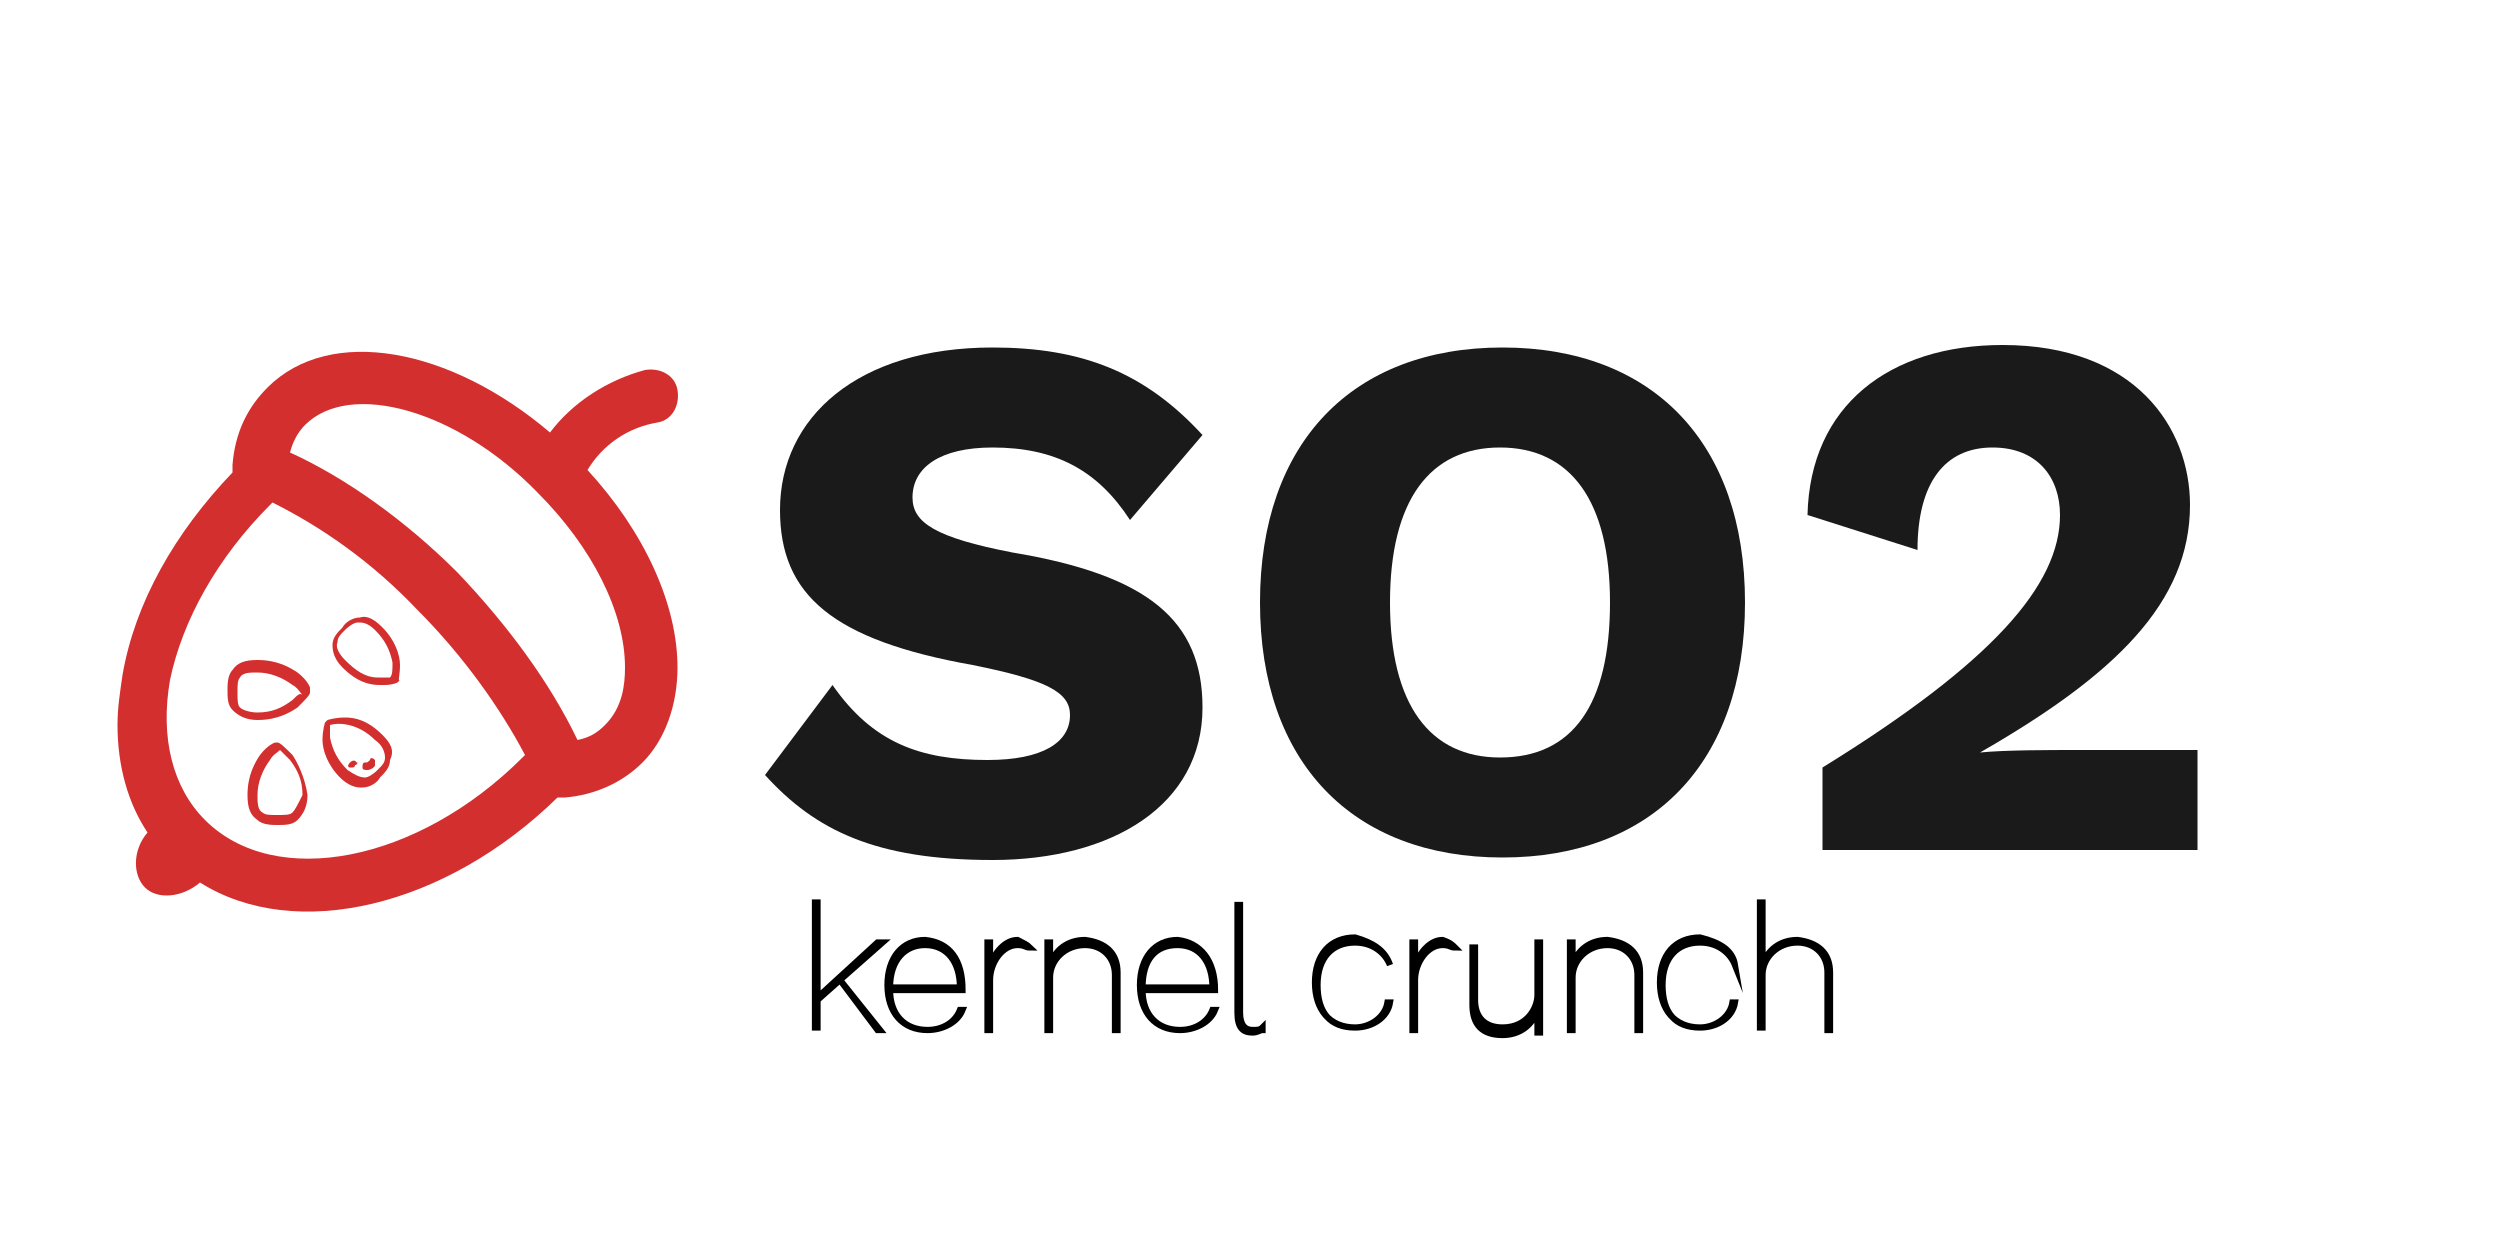 <?xml version="1.0" encoding="utf-8"?>
<!-- Generator: Adobe Illustrator 21.0.0, SVG Export Plug-In . SVG Version: 6.00 Build 0)  -->
<svg version="1.1" xmlns="http://www.w3.org/2000/svg" xmlns:xlink="http://www.w3.org/1999/xlink" x="0px" y="0px"
	 viewBox="0 0 100 50" style="enable-background:new 0 0 100 50;" xml:space="preserve">
<style type="text/css">
	.st0{fill-rule:evenodd;clip-rule:evenodd;fill:#D32F2F;}
	.st1{fill:#1A1A1A;}
	.st2{stroke:#000000;stroke-width:0.25;stroke-miterlimit:10;}
	.st3{fill:#D32F2F;}
</style>
<g id="Layer_1">
	<g>
		<path class="st0" d="M22,17.3c-4-3.4-8.8-4.3-11.3-1.8c-0.8,0.8-1.3,1.8-1.4,3.1l0,0.3c-2.3,2.4-3.9,5.2-4.4,8.1
			c-0.1,0.7-0.2,1.3-0.2,2c0,1.6,0.4,3.1,1.2,4.3c-0.6,0.7-0.6,1.7-0.1,2.2C6.3,36,7.3,35.9,8,35.3c3.8,2.4,9.8,1,14.3-3.4l0.3,0
			c1.2-0.1,2.3-0.6,3.1-1.4c0.9-0.9,1.4-2.3,1.4-3.8c0-2.5-1.3-5.4-3.6-7.9c0.6-1,1.6-1.7,2.8-1.9c0.6-0.1,0.9-0.7,0.8-1.3
			c-0.1-0.6-0.7-0.9-1.3-0.8C24.3,15.2,22.9,16.1,22,17.3L22,17.3z M10.8,20.2c0,0,0.1-0.1,0.1-0.1c2,1,4,2.4,5.8,4.3
			c1.8,1.8,3.3,3.9,4.3,5.8c0,0-0.1,0.1-0.1,0.1c-4.2,4.2-9.9,5.3-12.7,2.5c-1.3-1.3-1.8-3.3-1.4-5.6C7.3,24.8,8.7,22.3,10.8,20.2
			L10.8,20.2z M12.2,17c1.8-1.8,6.1-0.6,9.3,2.7c2.2,2.2,3.5,4.8,3.5,7c0,0.7-0.1,1.6-0.8,2.3c-0.3,0.3-0.6,0.5-1.1,0.6
			c-1.1-2.3-2.8-4.6-4.8-6.7c-2.1-2.1-4.5-3.8-6.7-4.8C11.7,17.7,11.9,17.3,12.2,17L12.2,17z M12.2,17"/>
	</g>
	<g>
		<path class="st1" d="M48.1,17.4l-2.9,3.4c-1.3-2-3-2.9-5.5-2.9c-2.1,0-3.2,0.8-3.2,2c0,1,0.9,1.6,4,2.2c5.4,0.9,7.6,2.7,7.6,6.2
			c0,3.9-3.6,6.1-8.4,6.1c-4.7,0-7.1-1.2-9.1-3.4l2.7-3.6c1.6,2.3,3.5,3,6.2,3c2.2,0,3.3-0.7,3.3-1.8c0-0.9-0.9-1.4-3.9-2
			c-5.6-1-7.7-2.8-7.7-6.2c0-3.7,3.1-6.5,8.5-6.5C43.3,13.9,45.8,14.9,48.1,17.4z"/>
		<path class="st1" d="M69.8,24.1c0,6.4-3.7,10.2-9.7,10.2c-6,0-9.7-3.8-9.7-10.2s3.7-10.2,9.7-10.2C66.1,13.9,69.8,17.7,69.8,24.1z
			 M55.6,24.1c0,4.1,1.6,6.2,4.4,6.2c2.9,0,4.4-2.1,4.4-6.2c0-4.1-1.6-6.2-4.4-6.2C57.2,17.9,55.6,20,55.6,24.1z"/>
		<path class="st1" d="M72.9,30.7c6.8-4.2,9.5-7.3,9.5-10.1c0-1.5-0.9-2.7-2.7-2.7c-1.9,0-3,1.4-3,4.1l-4.4-1.4
			c0.1-4.4,3.3-6.8,7.8-6.8c5.3,0,7.5,3.3,7.5,6.4c0,3.9-3,6.8-8.4,9.9v0c1-0.1,2.7-0.1,4-0.1h4.7V34H72.9V30.7z"/>
	</g>
	<g>
		<path class="st2" d="M33.6,39.2l-0.9,0.8v1.1h-0.1v-5h0.1v3.8l2.4-2.2h0.2L33.6,39.2l1.6,2h-0.1L33.6,39.2z"/>
		<path class="st2" d="M38.5,39.6h-2.9c0,1,0.6,1.6,1.5,1.6c0.6,0,1.1-0.3,1.3-0.8l0.1,0c-0.2,0.5-0.8,0.8-1.4,0.8
			c-1,0-1.6-0.7-1.6-1.8c0-1.1,0.6-1.8,1.5-1.8C38,37.7,38.5,38.4,38.5,39.6L38.5,39.6z M35.6,39.5h2.8c0-1-0.5-1.7-1.4-1.7
			C36.2,37.8,35.6,38.4,35.6,39.5z"/>
		<path class="st2" d="M41.2,37.9L41.2,37.9c-0.2,0-0.2-0.1-0.5-0.1c-0.6,0-1.1,0.7-1.1,1.4v2h-0.1v-3.5h0.1v0.9
			c0.2-0.5,0.6-1,1.1-1C40.9,37.7,41.1,37.8,41.2,37.9z"/>
		<path class="st2" d="M44.7,38.9v2.3h-0.1V39c0-0.7-0.5-1.2-1.2-1.2c-0.8,0-1.4,0.6-1.4,1.3v2.1h-0.1v-3.5h0.1v0.9
			c0.2-0.6,0.7-1,1.4-1C44.2,37.7,44.7,38.1,44.7,38.9z"/>
		<path class="st2" d="M48.6,39.6h-2.9c0,1,0.6,1.6,1.5,1.6c0.6,0,1.1-0.3,1.3-0.8l0.1,0c-0.2,0.5-0.8,0.8-1.4,0.8
			c-1,0-1.6-0.7-1.6-1.8c0-1.1,0.6-1.8,1.5-1.8C48,37.7,48.6,38.4,48.6,39.6L48.6,39.6z M45.7,39.5h2.8c0-1-0.5-1.7-1.4-1.7
			C46.2,37.8,45.7,38.4,45.7,39.5z"/>
		<path class="st2" d="M49.6,40.5c0,0.5,0.2,0.7,0.5,0.7c0.2,0,0.3,0,0.4-0.1v0.1c-0.1,0-0.2,0.1-0.4,0.1c-0.4,0-0.6-0.2-0.6-0.8
			v-4.3h0.1V40.5z"/>
		<path class="st2" d="M55.6,38.6L55.6,38.6c-0.2-0.5-0.7-0.9-1.4-0.9c-0.9,0-1.5,0.6-1.5,1.7c0,1.1,0.5,1.7,1.5,1.7
			c0.6,0,1.2-0.4,1.3-1l0.1,0c-0.1,0.6-0.7,1-1.4,1c-1,0-1.6-0.7-1.6-1.8c0-1.1,0.6-1.8,1.6-1.8C54.9,37.7,55.4,38,55.6,38.6z"/>
		<path class="st2" d="M58.2,37.9L58.2,37.9c-0.2,0-0.2-0.1-0.5-0.1c-0.6,0-1.1,0.7-1.1,1.4v2h-0.1v-3.5h0.1v0.9
			c0.2-0.5,0.6-1,1.1-1C58,37.7,58.1,37.8,58.2,37.9z"/>
		<path class="st2" d="M61.6,37.8v3.5h-0.1v-0.9c-0.2,0.6-0.7,1-1.4,1c-0.8,0-1.2-0.4-1.2-1.2v-2.3h0.1V40c0,0.7,0.4,1.1,1.1,1.1
			c1,0,1.4-0.8,1.4-1.3v-2.1H61.6z"/>
		<path class="st2" d="M65.6,38.9v2.3h-0.1V39c0-0.7-0.5-1.2-1.2-1.2c-0.8,0-1.4,0.6-1.4,1.3v2.1h-0.1v-3.5h0.1v0.9
			c0.2-0.6,0.7-1,1.4-1C65.1,37.7,65.6,38.1,65.6,38.9z"/>
		<path class="st2" d="M69.4,38.6L69.4,38.6c-0.2-0.5-0.7-0.9-1.4-0.9c-0.9,0-1.5,0.6-1.5,1.7c0,1.1,0.5,1.7,1.5,1.7
			c0.6,0,1.2-0.4,1.3-1l0.1,0c-0.1,0.6-0.7,1-1.4,1c-1,0-1.6-0.7-1.6-1.8c0-1.1,0.6-1.8,1.6-1.8C68.8,37.7,69.3,38,69.4,38.6z"/>
		<path class="st2" d="M73.2,38.9v2.3h-0.1v-2.3c0-0.7-0.5-1.2-1.2-1.2c-0.8,0-1.4,0.6-1.4,1.3v2.1h-0.1v-5h0.1v2.5
			c0.2-0.6,0.7-1,1.4-1C72.7,37.7,73.2,38.1,73.2,38.9z"/>
	</g>
	<g>
		<path class="st3" d="M11.7,30.2c-0.3-0.3-0.5-0.5-0.6-0.5c0,0-0.1,0-0.1,0c0,0-0.3,0.1-0.6,0.5c-0.2,0.3-0.5,0.8-0.5,1.6
			c0,0.5,0.1,0.8,0.4,1c0.2,0.2,0.6,0.2,0.8,0.2c0.3,0,0.6,0,0.8-0.2c0.2-0.2,0.4-0.5,0.4-1C12.2,31.1,11.9,30.5,11.7,30.2
			L11.7,30.2z M11.7,32.5c-0.1,0.1-0.3,0.1-0.6,0.1c-0.3,0-0.5,0-0.6-0.1c-0.2-0.1-0.2-0.4-0.2-0.7c0-0.5,0.2-1,0.5-1.4
			c0.1-0.2,0.3-0.3,0.4-0.4c0.1,0.1,0.2,0.2,0.4,0.4c0.3,0.4,0.5,0.8,0.5,1.4C11.9,32.2,11.8,32.4,11.7,32.5L11.7,32.5z M11.7,32.5"
			/>
		<path class="st3" d="M12.4,27.5c0,0-0.1-0.3-0.5-0.6c-0.3-0.2-0.8-0.5-1.6-0.5c-0.5,0-0.8,0.1-1,0.4c-0.2,0.2-0.2,0.6-0.2,0.8
			c0,0.3,0,0.6,0.2,0.8c0.2,0.2,0.5,0.4,1,0.4c0.8,0,1.3-0.3,1.6-0.5c0.3-0.3,0.5-0.5,0.5-0.6C12.4,27.6,12.4,27.5,12.4,27.5
			L12.4,27.5z M11.7,28c-0.4,0.3-0.8,0.5-1.4,0.5c-0.3,0-0.6-0.1-0.7-0.2c-0.1-0.1-0.1-0.3-0.1-0.6c0-0.3,0-0.5,0.1-0.6
			c0.1-0.2,0.4-0.2,0.7-0.2c0.5,0,1,0.2,1.4,0.5c0.2,0.1,0.3,0.3,0.4,0.4C12,27.7,11.9,27.8,11.7,28L11.7,28z M11.7,28"/>
		<path class="st3" d="M16,26.6c0-0.4-0.2-1-0.7-1.5c-0.3-0.3-0.6-0.5-0.9-0.4c-0.3,0-0.6,0.2-0.7,0.4c-0.2,0.2-0.4,0.4-0.4,0.7
			c0,0.3,0.1,0.6,0.4,0.9c0.6,0.6,1.1,0.7,1.5,0.7c0.1,0,0.1,0,0.2,0c0.3,0,0.5-0.1,0.5-0.1c0,0,0.1-0.1,0.1-0.1
			C15.9,27.3,16,27,16,26.6L16,26.6z M15.6,27.1c-0.1,0-0.3,0-0.5,0c-0.5,0-0.9-0.3-1.3-0.7c-0.2-0.2-0.4-0.5-0.3-0.7
			c0-0.2,0.1-0.3,0.3-0.5c0.2-0.2,0.4-0.3,0.5-0.3c0,0,0,0,0.1,0c0.2,0,0.4,0.1,0.6,0.3c0.4,0.4,0.6,0.8,0.7,1.3
			C15.7,26.8,15.7,27,15.6,27.1L15.6,27.1z M15.6,27.1"/>
		<path class="st3" d="M15.3,29.4c-0.6-0.6-1.1-0.7-1.5-0.7c-0.4,0-0.7,0.1-0.7,0.1c0,0-0.1,0.1-0.1,0.1c0,0-0.1,0.3-0.1,0.7
			c0,0.4,0.2,1,0.7,1.5c0.3,0.3,0.6,0.4,0.8,0.4c0,0,0.1,0,0.1,0c0.3,0,0.6-0.2,0.7-0.4c0.2-0.2,0.4-0.4,0.4-0.7
			C15.8,30,15.6,29.7,15.3,29.4L15.3,29.4z M15.4,30.3c0,0.2-0.1,0.3-0.3,0.5c-0.2,0.2-0.4,0.3-0.5,0.3c-0.2,0-0.4-0.1-0.7-0.3
			c-0.4-0.4-0.6-0.8-0.7-1.3c0-0.2,0-0.4,0-0.5c0.3-0.1,1.1-0.1,1.8,0.6C15.3,29.8,15.4,30.1,15.4,30.3L15.4,30.3z M15.4,30.3"/>
		<path class="st3" d="M14.3,30.5C14.2,30.5,14.2,30.4,14.3,30.5c-0.1-0.1-0.2-0.1-0.3,0c-0.1,0.1-0.1,0.2,0,0.2c0,0,0,0,0,0
			c0,0,0.1,0,0.1,0c0,0,0.1,0,0.1-0.1C14.3,30.6,14.3,30.5,14.3,30.5L14.3,30.5z M14.3,30.5"/>
		<path class="st3" d="M15,30.4c-0.1-0.1-0.2-0.1-0.2,0c-0.1,0.1-0.1,0.1-0.2,0.1c-0.1,0-0.1,0.1-0.1,0.2c0,0.1,0.1,0.1,0.2,0.1
			c0,0,0,0,0,0c0.1,0,0.3-0.1,0.3-0.2C15,30.6,15,30.5,15,30.4L15,30.4z M15,30.4"/>
	</g>
</g>
<g id="Layer_2">
</g>
</svg>
